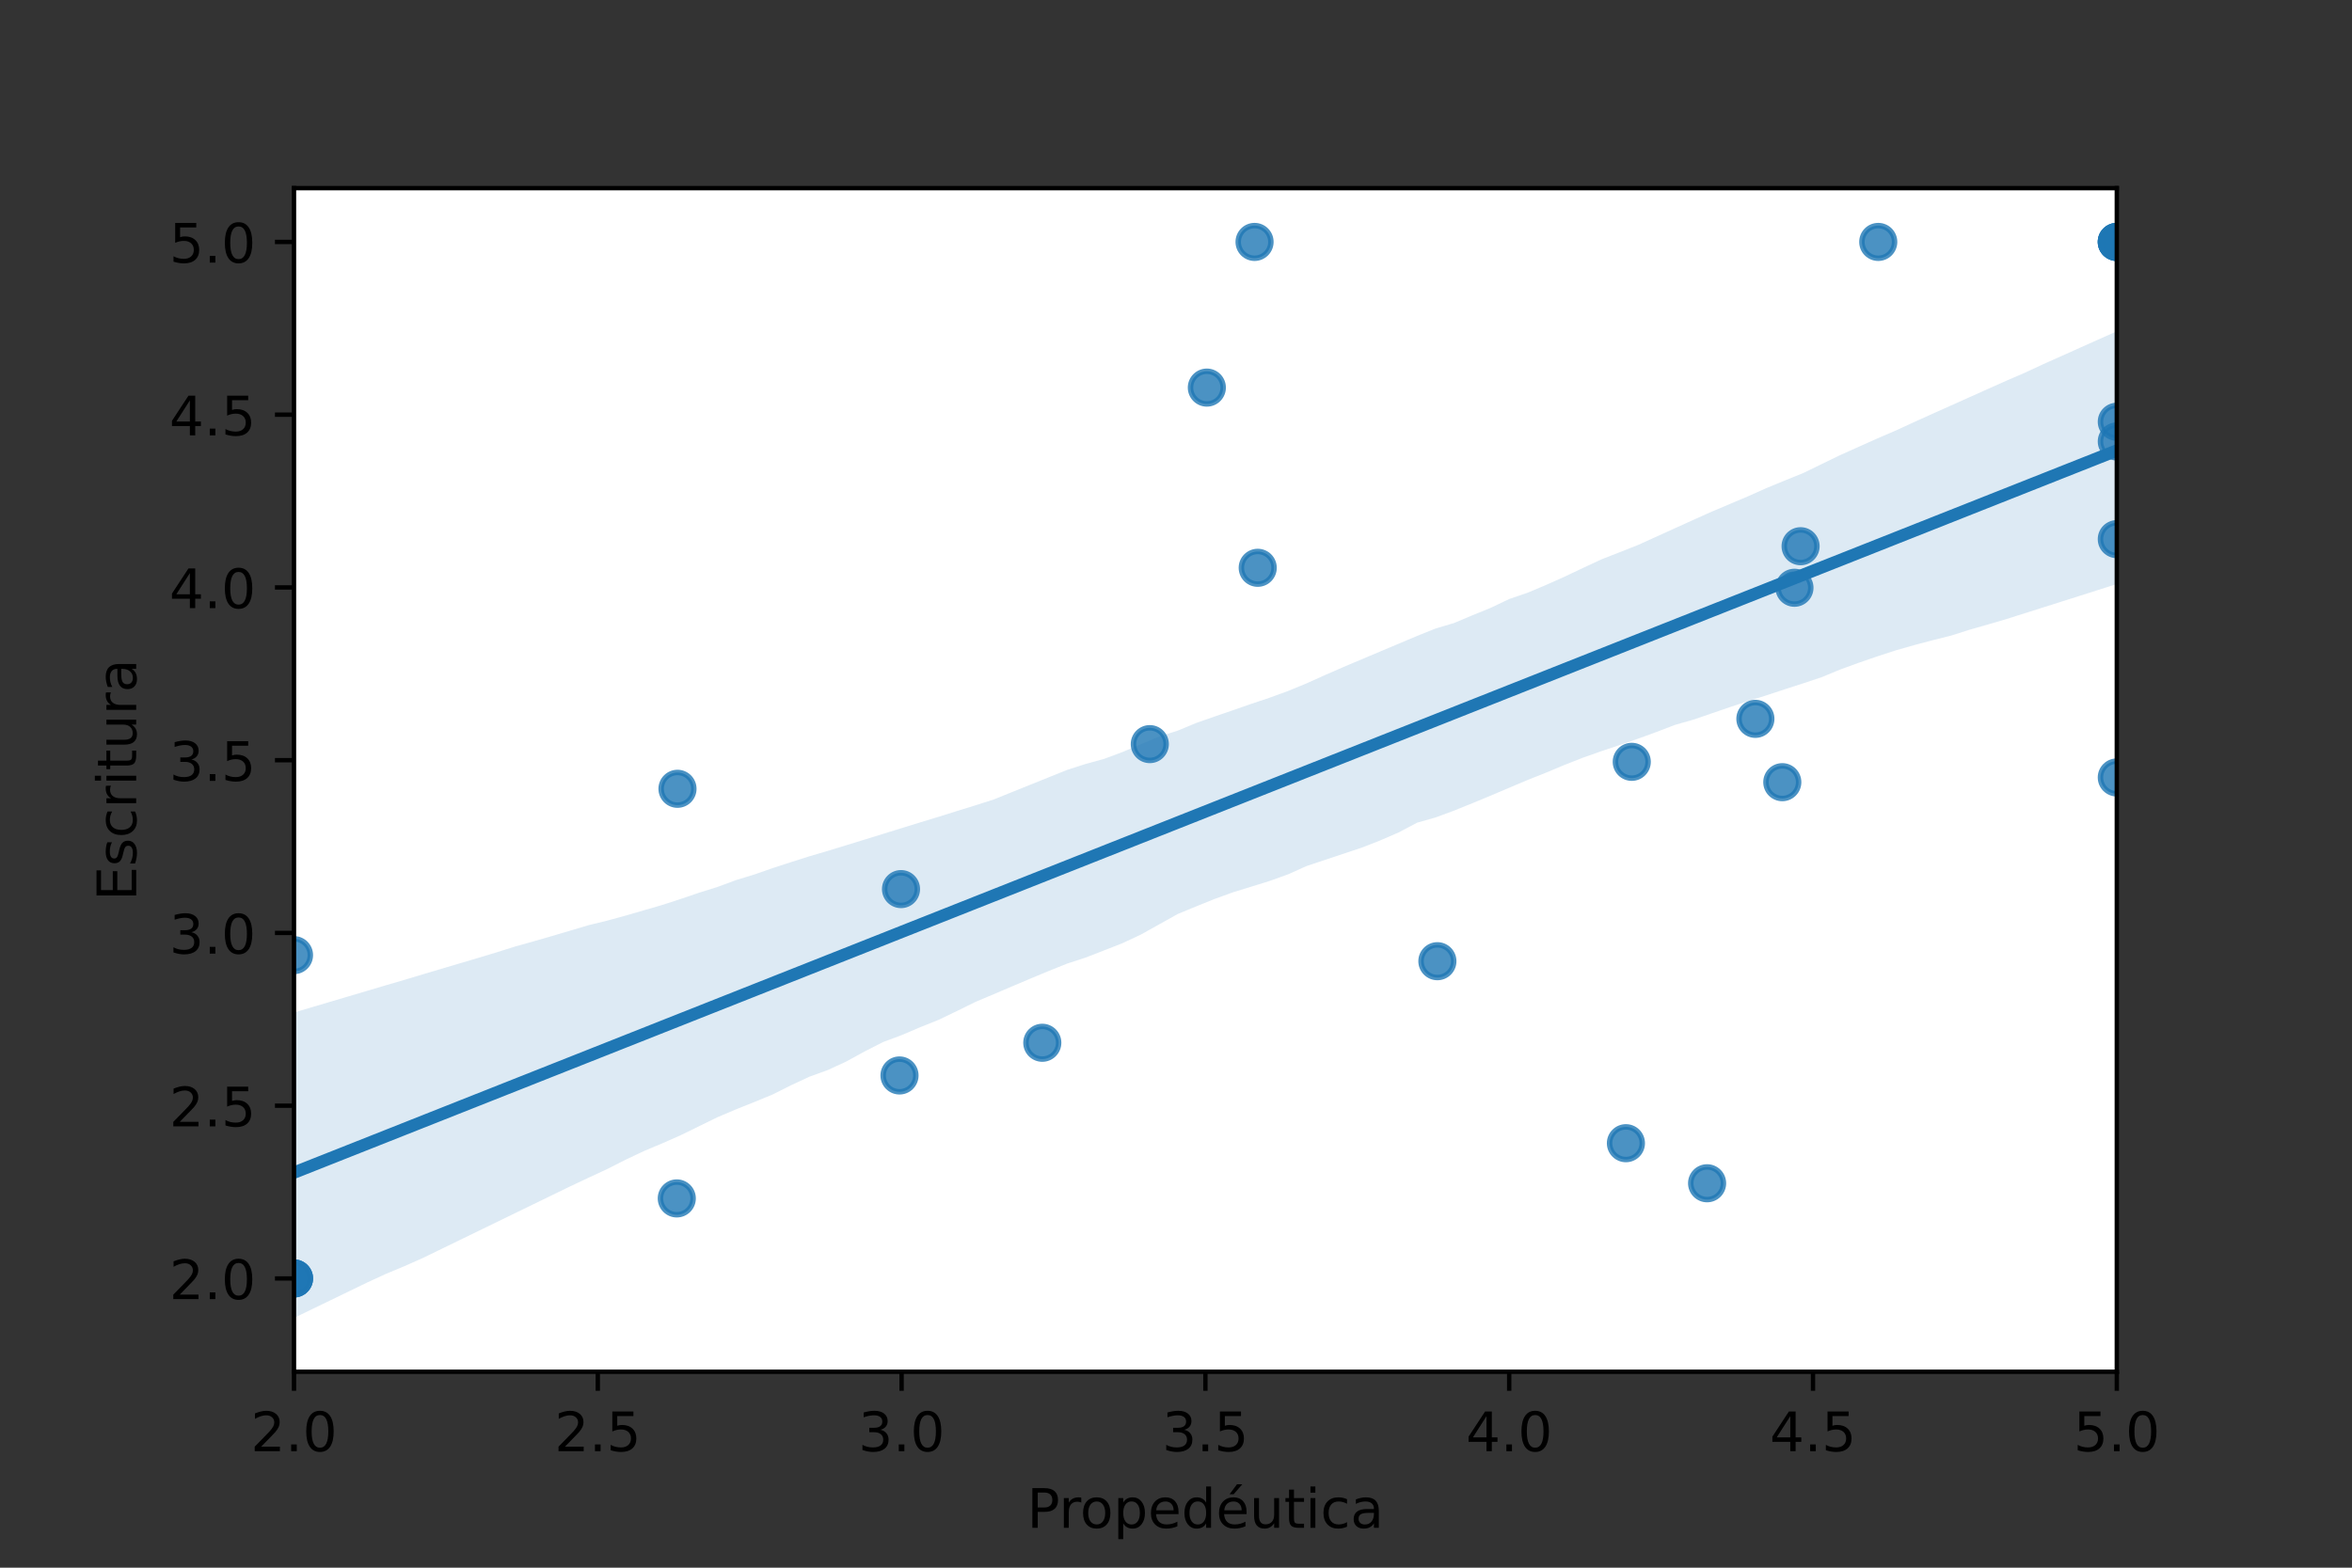 <?xml version="1.0" encoding="utf-8" standalone="no"?>
<!DOCTYPE svg PUBLIC "-//W3C//DTD SVG 1.1//EN"
  "http://www.w3.org/Graphics/SVG/1.1/DTD/svg11.dtd">
<!-- Created with matplotlib (https://matplotlib.org/) -->
<svg height="288pt" version="1.1" viewBox="0 0 432 288" width="432pt" xmlns="http://www.w3.org/2000/svg" xmlns:xlink="http://www.w3.org/1999/xlink">
 <rect x="0" y="0" width="432" height="288" fill="#333333" stroke="none"/>
 <defs>
  <style type="text/css">*{stroke-linecap:butt;stroke-linejoin:round;}</style>
 </defs>
 <g id="figure_1">
  <g id="patch_1">
   <path d="M 0 288 
L 432 288 
L 432 0 
L 0 0 
z
" style="fill:none;"/>
  </g>
  <g id="axes_1">
   <g id="patch_2">
    <path d="M 54 252 
L 388.8 252 
L 388.8 34.56 
L 54 34.56 
z
" style="fill:#ffffff;"/>
   </g>
   <g id="PathCollection_1">
    <defs>
     <path d="M 0 3 
C 0.796 3 1.559 2.684 2.121 2.121 
C 2.684 1.559 3 0.796 3 0 
C 3 -0.796 2.684 -1.559 2.121 -2.121 
C 1.559 -2.684 0.796 -3 0 -3 
C -0.796 -3 -1.559 -2.684 -2.121 -2.121 
C -2.684 -1.559 -3 -0.796 -3 0 
C -3 0.796 -2.684 1.559 -2.121 2.121 
C -1.559 2.684 -0.796 3 0 3 
z
" id="mbf30b41d15" style="stroke:#1f77b4;stroke-opacity:0.8;"/>
    </defs>
    <g clip-path="url(#p64a7d5cf78)">
     <use style="fill:#1f77b4;fill-opacity:0.8;stroke:#1f77b4;stroke-opacity:0.8;" x="124.437" xlink:href="#mbf30b41d15" y="144.91"/>
     <use style="fill:#1f77b4;fill-opacity:0.8;stroke:#1f77b4;stroke-opacity:0.8;" x="124.308" xlink:href="#mbf30b41d15" y="220.162"/>
     <use style="fill:#1f77b4;fill-opacity:0.8;stroke:#1f77b4;stroke-opacity:0.8;" x="388.8" xlink:href="#mbf30b41d15" y="44.444"/>
     <use style="fill:#1f77b4;fill-opacity:0.8;stroke:#1f77b4;stroke-opacity:0.8;" x="388.8" xlink:href="#mbf30b41d15" y="81.098"/>
     <use style="fill:#1f77b4;fill-opacity:0.8;stroke:#1f77b4;stroke-opacity:0.8;" x="388.8" xlink:href="#mbf30b41d15" y="44.444"/>
     <use style="fill:#1f77b4;fill-opacity:0.8;stroke:#1f77b4;stroke-opacity:0.8;" x="388.8" xlink:href="#mbf30b41d15" y="44.444"/>
     <use style="fill:#1f77b4;fill-opacity:0.8;stroke:#1f77b4;stroke-opacity:0.8;" x="388.8" xlink:href="#mbf30b41d15" y="142.828"/>
     <use style="fill:#1f77b4;fill-opacity:0.8;stroke:#1f77b4;stroke-opacity:0.8;" x="322.417" xlink:href="#mbf30b41d15" y="132.06"/>
     <use style="fill:#1f77b4;fill-opacity:0.8;stroke:#1f77b4;stroke-opacity:0.8;" x="221.666" xlink:href="#mbf30b41d15" y="71.206"/>
     <use style="fill:#1f77b4;fill-opacity:0.8;stroke:#1f77b4;stroke-opacity:0.8;" x="230.429" xlink:href="#mbf30b41d15" y="44.444"/>
     <use style="fill:#1f77b4;fill-opacity:0.8;stroke:#1f77b4;stroke-opacity:0.8;" x="330.721" xlink:href="#mbf30b41d15" y="100.347"/>
     <use style="fill:#1f77b4;fill-opacity:0.8;stroke:#1f77b4;stroke-opacity:0.8;" x="54" xlink:href="#mbf30b41d15" y="234.864"/>
     <use style="fill:#1f77b4;fill-opacity:0.8;stroke:#1f77b4;stroke-opacity:0.8;" x="313.548" xlink:href="#mbf30b41d15" y="217.378"/>
     <use style="fill:#1f77b4;fill-opacity:0.8;stroke:#1f77b4;stroke-opacity:0.8;" x="299.711" xlink:href="#mbf30b41d15" y="139.956"/>
     <use style="fill:#1f77b4;fill-opacity:0.8;stroke:#1f77b4;stroke-opacity:0.8;" x="231.01" xlink:href="#mbf30b41d15" y="104.31"/>
     <use style="fill:#1f77b4;fill-opacity:0.8;stroke:#1f77b4;stroke-opacity:0.8;" x="165.491" xlink:href="#mbf30b41d15" y="163.337"/>
     <use style="fill:#1f77b4;fill-opacity:0.8;stroke:#1f77b4;stroke-opacity:0.8;" x="344.984" xlink:href="#mbf30b41d15" y="44.444"/>
     <use style="fill:#1f77b4;fill-opacity:0.8;stroke:#1f77b4;stroke-opacity:0.8;" x="329.594" xlink:href="#mbf30b41d15" y="107.979"/>
     <use style="fill:#1f77b4;fill-opacity:0.8;stroke:#1f77b4;stroke-opacity:0.8;" x="211.188" xlink:href="#mbf30b41d15" y="136.702"/>
     <use style="fill:#1f77b4;fill-opacity:0.8;stroke:#1f77b4;stroke-opacity:0.8;" x="191.442" xlink:href="#mbf30b41d15" y="191.567"/>
     <use style="fill:#1f77b4;fill-opacity:0.8;stroke:#1f77b4;stroke-opacity:0.8;" x="54" xlink:href="#mbf30b41d15" y="234.864"/>
     <use style="fill:#1f77b4;fill-opacity:0.8;stroke:#1f77b4;stroke-opacity:0.8;" x="54" xlink:href="#mbf30b41d15" y="234.864"/>
     <use style="fill:#1f77b4;fill-opacity:0.8;stroke:#1f77b4;stroke-opacity:0.8;" x="388.8" xlink:href="#mbf30b41d15" y="44.444"/>
     <use style="fill:#1f77b4;fill-opacity:0.8;stroke:#1f77b4;stroke-opacity:0.8;" x="388.8" xlink:href="#mbf30b41d15" y="99.045"/>
     <use style="fill:#1f77b4;fill-opacity:0.8;stroke:#1f77b4;stroke-opacity:0.8;" x="388.8" xlink:href="#mbf30b41d15" y="77.48"/>
     <use style="fill:#1f77b4;fill-opacity:0.8;stroke:#1f77b4;stroke-opacity:0.8;" x="264.01" xlink:href="#mbf30b41d15" y="176.582"/>
     <use style="fill:#1f77b4;fill-opacity:0.8;stroke:#1f77b4;stroke-opacity:0.8;" x="298.638" xlink:href="#mbf30b41d15" y="210.018"/>
     <use style="fill:#1f77b4;fill-opacity:0.8;stroke:#1f77b4;stroke-opacity:0.8;" x="165.215" xlink:href="#mbf30b41d15" y="197.574"/>
     <use style="fill:#1f77b4;fill-opacity:0.8;stroke:#1f77b4;stroke-opacity:0.8;" x="54" xlink:href="#mbf30b41d15" y="175.469"/>
     <use style="fill:#1f77b4;fill-opacity:0.8;stroke:#1f77b4;stroke-opacity:0.8;" x="327.361" xlink:href="#mbf30b41d15" y="143.695"/>
    </g>
   </g>
   <g id="PolyCollection_1">
    <path clip-path="url(#p64a7d5cf78)" d="M 54 186.011 
L 54 242.116 
L 57.382 240.479 
L 60.764 238.843 
L 64.145 237.206 
L 67.527 235.569 
L 70.909 234.014 
L 74.291 232.602 
L 77.673 231.102 
L 81.055 229.459 
L 84.436 227.814 
L 87.818 226.17 
L 91.2 224.525 
L 94.582 222.88 
L 97.964 221.236 
L 101.345 219.591 
L 104.727 217.946 
L 108.109 216.352 
L 111.491 214.784 
L 114.873 213.067 
L 118.255 211.467 
L 121.636 210.045 
L 125.018 208.552 
L 128.4 206.898 
L 131.782 205.242 
L 135.164 203.806 
L 138.545 202.456 
L 141.927 201.061 
L 145.309 199.366 
L 148.691 197.792 
L 152.073 196.567 
L 155.455 195.001 
L 158.836 193.148 
L 162.218 191.427 
L 165.6 190.163 
L 168.982 188.725 
L 172.364 187.367 
L 175.745 185.748 
L 179.127 184.079 
L 182.509 182.648 
L 185.891 181.209 
L 189.273 179.774 
L 192.655 178.369 
L 196.036 177.008 
L 199.418 175.909 
L 202.8 174.593 
L 206.182 173.269 
L 209.564 171.682 
L 212.945 169.795 
L 216.327 167.908 
L 219.709 166.511 
L 223.091 165.146 
L 226.473 163.922 
L 229.855 162.878 
L 233.236 161.829 
L 236.618 160.61 
L 240 159.092 
L 243.382 157.967 
L 246.764 156.841 
L 250.145 155.714 
L 253.527 154.386 
L 256.909 152.919 
L 260.291 151.131 
L 263.673 150.176 
L 267.055 148.925 
L 270.436 147.559 
L 273.818 146.154 
L 277.2 144.72 
L 280.582 143.286 
L 283.964 141.944 
L 287.345 140.527 
L 290.727 139.199 
L 294.109 138.006 
L 297.491 136.875 
L 300.873 135.706 
L 304.255 134.469 
L 307.636 133.173 
L 311.018 132.213 
L 314.4 131.051 
L 317.782 129.889 
L 321.164 128.781 
L 324.545 127.71 
L 327.927 126.591 
L 331.309 125.501 
L 334.691 124.369 
L 338.073 122.966 
L 341.455 121.739 
L 344.836 120.575 
L 348.218 119.472 
L 351.6 118.507 
L 354.982 117.614 
L 358.364 116.765 
L 361.745 115.69 
L 365.127 114.725 
L 368.509 113.734 
L 371.891 112.662 
L 375.273 111.59 
L 378.655 110.518 
L 382.036 109.446 
L 385.418 108.367 
L 388.8 107.29 
L 388.8 60.862 
L 388.8 60.862 
L 385.418 62.373 
L 382.036 63.885 
L 378.655 65.403 
L 375.273 66.912 
L 371.891 68.483 
L 368.509 69.946 
L 365.127 71.457 
L 361.745 72.972 
L 358.364 74.486 
L 354.982 76.001 
L 351.6 77.528 
L 348.218 79.084 
L 344.836 80.542 
L 341.455 82.052 
L 338.073 83.569 
L 334.691 85.207 
L 331.309 86.861 
L 327.927 88.233 
L 324.545 89.624 
L 321.164 91.134 
L 317.782 92.566 
L 314.4 93.996 
L 311.018 95.512 
L 307.636 97.045 
L 304.255 98.58 
L 300.873 100.115 
L 297.491 101.45 
L 294.109 102.774 
L 290.727 104.35 
L 287.345 105.954 
L 283.964 107.466 
L 280.582 108.89 
L 277.2 110.048 
L 273.818 111.661 
L 270.436 113.041 
L 267.055 114.461 
L 263.673 115.466 
L 260.291 116.827 
L 256.909 118.253 
L 253.527 119.678 
L 250.145 121.106 
L 246.764 122.536 
L 243.382 124.013 
L 240 125.533 
L 236.618 126.927 
L 233.236 128.163 
L 229.855 129.294 
L 226.473 130.475 
L 223.091 131.631 
L 219.709 132.818 
L 216.327 134.223 
L 212.945 135.295 
L 209.564 136.714 
L 206.182 138.15 
L 202.8 139.413 
L 199.418 140.342 
L 196.036 141.424 
L 192.655 142.786 
L 189.273 144.149 
L 185.891 145.512 
L 182.509 146.875 
L 179.127 147.955 
L 175.745 149.003 
L 172.364 150.062 
L 168.982 151.091 
L 165.6 152.136 
L 162.218 153.186 
L 158.836 154.233 
L 155.455 155.271 
L 152.073 156.309 
L 148.691 157.305 
L 145.309 158.375 
L 141.927 159.478 
L 138.545 160.656 
L 135.164 161.689 
L 131.782 162.943 
L 128.4 164 
L 125.018 165.152 
L 121.636 166.251 
L 118.255 167.234 
L 114.873 168.215 
L 111.491 169.14 
L 108.109 169.965 
L 104.727 170.969 
L 101.345 171.971 
L 97.964 172.947 
L 94.582 173.893 
L 91.2 174.957 
L 87.818 175.979 
L 84.436 176.98 
L 81.055 177.983 
L 77.673 178.992 
L 74.291 180.009 
L 70.909 180.998 
L 67.527 182.001 
L 64.145 183.003 
L 60.764 184.006 
L 57.382 185.008 
L 54 186.011 
z
" style="fill:#1f77b4;fill-opacity:0.15;"/>
   </g>
   <g id="matplotlib.axis_1">
    <g id="xtick_1">
     <g id="line2d_1">
      <defs>
       <path d="M 0 0 
L 0 3.5 
" id="md07467cb1e" style="stroke:#000000;stroke-width:0.8;"/>
      </defs>
      <g>
       <use style="stroke:#000000;stroke-width:0.8;" x="54" xlink:href="#md07467cb1e" y="252"/>
      </g>
     </g>
     <g id="text_1">
      <!-- 2.0 -->
      <g transform="translate(46.048 266.598)scale(0.1 -0.1)">
       <defs>
        <path d="M 19.188 8.297 
L 53.609 8.297 
L 53.609 0 
L 7.328 0 
L 7.328 8.297 
Q 12.938 14.109 22.625 23.891 
Q 32.328 33.688 34.812 36.531 
Q 39.547 41.844 41.422 45.531 
Q 43.312 49.219 43.312 52.781 
Q 43.312 58.594 39.234 62.25 
Q 35.156 65.922 28.609 65.922 
Q 23.969 65.922 18.812 64.312 
Q 13.672 62.703 7.812 59.422 
L 7.812 69.391 
Q 13.766 71.781 18.938 73 
Q 24.125 74.219 28.422 74.219 
Q 39.75 74.219 46.484 68.547 
Q 53.219 62.891 53.219 53.422 
Q 53.219 48.922 51.531 44.891 
Q 49.859 40.875 45.406 35.406 
Q 44.188 33.984 37.641 27.219 
Q 31.109 20.453 19.188 8.297 
z
" id="DejaVuSans-50"/>
        <path d="M 10.688 12.406 
L 21 12.406 
L 21 0 
L 10.688 0 
z
" id="DejaVuSans-46"/>
        <path d="M 31.781 66.406 
Q 24.172 66.406 20.328 58.906 
Q 16.5 51.422 16.5 36.375 
Q 16.5 21.391 20.328 13.891 
Q 24.172 6.391 31.781 6.391 
Q 39.453 6.391 43.281 13.891 
Q 47.125 21.391 47.125 36.375 
Q 47.125 51.422 43.281 58.906 
Q 39.453 66.406 31.781 66.406 
z
M 31.781 74.219 
Q 44.047 74.219 50.516 64.516 
Q 56.984 54.828 56.984 36.375 
Q 56.984 17.969 50.516 8.266 
Q 44.047 -1.422 31.781 -1.422 
Q 19.531 -1.422 13.062 8.266 
Q 6.594 17.969 6.594 36.375 
Q 6.594 54.828 13.062 64.516 
Q 19.531 74.219 31.781 74.219 
z
" id="DejaVuSans-48"/>
       </defs>
       <use xlink:href="#DejaVuSans-50"/>
       <use x="63.623" xlink:href="#DejaVuSans-46"/>
       <use x="95.41" xlink:href="#DejaVuSans-48"/>
      </g>
     </g>
    </g>
    <g id="xtick_2">
     <g id="line2d_2">
      <g>
       <use style="stroke:#000000;stroke-width:0.8;" x="109.8" xlink:href="#md07467cb1e" y="252"/>
      </g>
     </g>
     <g id="text_2">
      <!-- 2.5 -->
      <g transform="translate(101.848 266.598)scale(0.1 -0.1)">
       <defs>
        <path d="M 10.797 72.906 
L 49.516 72.906 
L 49.516 64.594 
L 19.828 64.594 
L 19.828 46.734 
Q 21.969 47.469 24.109 47.828 
Q 26.266 48.188 28.422 48.188 
Q 40.625 48.188 47.75 41.5 
Q 54.891 34.812 54.891 23.391 
Q 54.891 11.625 47.562 5.094 
Q 40.234 -1.422 26.906 -1.422 
Q 22.312 -1.422 17.547 -0.641 
Q 12.797 0.141 7.719 1.703 
L 7.719 11.625 
Q 12.109 9.234 16.797 8.062 
Q 21.484 6.891 26.703 6.891 
Q 35.156 6.891 40.078 11.328 
Q 45.016 15.766 45.016 23.391 
Q 45.016 31 40.078 35.438 
Q 35.156 39.891 26.703 39.891 
Q 22.75 39.891 18.812 39.016 
Q 14.891 38.141 10.797 36.281 
z
" id="DejaVuSans-53"/>
       </defs>
       <use xlink:href="#DejaVuSans-50"/>
       <use x="63.623" xlink:href="#DejaVuSans-46"/>
       <use x="95.41" xlink:href="#DejaVuSans-53"/>
      </g>
     </g>
    </g>
    <g id="xtick_3">
     <g id="line2d_3">
      <g>
       <use style="stroke:#000000;stroke-width:0.8;" x="165.6" xlink:href="#md07467cb1e" y="252"/>
      </g>
     </g>
     <g id="text_3">
      <!-- 3.0 -->
      <g transform="translate(157.648 266.598)scale(0.1 -0.1)">
       <defs>
        <path d="M 40.578 39.312 
Q 47.656 37.797 51.625 33 
Q 55.609 28.219 55.609 21.188 
Q 55.609 10.406 48.188 4.484 
Q 40.766 -1.422 27.094 -1.422 
Q 22.516 -1.422 17.656 -0.516 
Q 12.797 0.391 7.625 2.203 
L 7.625 11.719 
Q 11.719 9.328 16.594 8.109 
Q 21.484 6.891 26.812 6.891 
Q 36.078 6.891 40.938 10.547 
Q 45.797 14.203 45.797 21.188 
Q 45.797 27.641 41.281 31.266 
Q 36.766 34.906 28.719 34.906 
L 20.219 34.906 
L 20.219 43.016 
L 29.109 43.016 
Q 36.375 43.016 40.234 45.922 
Q 44.094 48.828 44.094 54.297 
Q 44.094 59.906 40.109 62.906 
Q 36.141 65.922 28.719 65.922 
Q 24.656 65.922 20.016 65.031 
Q 15.375 64.156 9.812 62.312 
L 9.812 71.094 
Q 15.438 72.656 20.344 73.438 
Q 25.25 74.219 29.594 74.219 
Q 40.828 74.219 47.359 69.109 
Q 53.906 64.016 53.906 55.328 
Q 53.906 49.266 50.438 45.094 
Q 46.969 40.922 40.578 39.312 
z
" id="DejaVuSans-51"/>
       </defs>
       <use xlink:href="#DejaVuSans-51"/>
       <use x="63.623" xlink:href="#DejaVuSans-46"/>
       <use x="95.41" xlink:href="#DejaVuSans-48"/>
      </g>
     </g>
    </g>
    <g id="xtick_4">
     <g id="line2d_4">
      <g>
       <use style="stroke:#000000;stroke-width:0.8;" x="221.4" xlink:href="#md07467cb1e" y="252"/>
      </g>
     </g>
     <g id="text_4">
      <!-- 3.5 -->
      <g transform="translate(213.448 266.598)scale(0.1 -0.1)">
       <use xlink:href="#DejaVuSans-51"/>
       <use x="63.623" xlink:href="#DejaVuSans-46"/>
       <use x="95.41" xlink:href="#DejaVuSans-53"/>
      </g>
     </g>
    </g>
    <g id="xtick_5">
     <g id="line2d_5">
      <g>
       <use style="stroke:#000000;stroke-width:0.8;" x="277.2" xlink:href="#md07467cb1e" y="252"/>
      </g>
     </g>
     <g id="text_5">
      <!-- 4.0 -->
      <g transform="translate(269.248 266.598)scale(0.1 -0.1)">
       <defs>
        <path d="M 37.797 64.312 
L 12.891 25.391 
L 37.797 25.391 
z
M 35.203 72.906 
L 47.609 72.906 
L 47.609 25.391 
L 58.016 25.391 
L 58.016 17.188 
L 47.609 17.188 
L 47.609 0 
L 37.797 0 
L 37.797 17.188 
L 4.891 17.188 
L 4.891 26.703 
z
" id="DejaVuSans-52"/>
       </defs>
       <use xlink:href="#DejaVuSans-52"/>
       <use x="63.623" xlink:href="#DejaVuSans-46"/>
       <use x="95.41" xlink:href="#DejaVuSans-48"/>
      </g>
     </g>
    </g>
    <g id="xtick_6">
     <g id="line2d_6">
      <g>
       <use style="stroke:#000000;stroke-width:0.8;" x="333" xlink:href="#md07467cb1e" y="252"/>
      </g>
     </g>
     <g id="text_6">
      <!-- 4.5 -->
      <g transform="translate(325.048 266.598)scale(0.1 -0.1)">
       <use xlink:href="#DejaVuSans-52"/>
       <use x="63.623" xlink:href="#DejaVuSans-46"/>
       <use x="95.41" xlink:href="#DejaVuSans-53"/>
      </g>
     </g>
    </g>
    <g id="xtick_7">
     <g id="line2d_7">
      <g>
       <use style="stroke:#000000;stroke-width:0.8;" x="388.8" xlink:href="#md07467cb1e" y="252"/>
      </g>
     </g>
     <g id="text_7">
      <!-- 5.0 -->
      <g transform="translate(380.848 266.598)scale(0.1 -0.1)">
       <use xlink:href="#DejaVuSans-53"/>
       <use x="63.623" xlink:href="#DejaVuSans-46"/>
       <use x="95.41" xlink:href="#DejaVuSans-48"/>
      </g>
     </g>
    </g>
    <g id="text_8">
     <!-- Propedéutica -->
     <g transform="translate(188.637 280.677)scale(0.1 -0.1)">
      <defs>
       <path d="M 19.672 64.797 
L 19.672 37.406 
L 32.078 37.406 
Q 38.969 37.406 42.719 40.969 
Q 46.484 44.531 46.484 51.125 
Q 46.484 57.672 42.719 61.234 
Q 38.969 64.797 32.078 64.797 
z
M 9.812 72.906 
L 32.078 72.906 
Q 44.344 72.906 50.609 67.359 
Q 56.891 61.812 56.891 51.125 
Q 56.891 40.328 50.609 34.812 
Q 44.344 29.297 32.078 29.297 
L 19.672 29.297 
L 19.672 0 
L 9.812 0 
z
" id="DejaVuSans-80"/>
       <path d="M 41.109 46.297 
Q 39.594 47.172 37.812 47.578 
Q 36.031 48 33.891 48 
Q 26.266 48 22.188 43.047 
Q 18.109 38.094 18.109 28.812 
L 18.109 0 
L 9.078 0 
L 9.078 54.688 
L 18.109 54.688 
L 18.109 46.188 
Q 20.953 51.172 25.484 53.578 
Q 30.031 56 36.531 56 
Q 37.453 56 38.578 55.875 
Q 39.703 55.766 41.062 55.516 
z
" id="DejaVuSans-114"/>
       <path d="M 30.609 48.391 
Q 23.391 48.391 19.188 42.75 
Q 14.984 37.109 14.984 27.297 
Q 14.984 17.484 19.156 11.844 
Q 23.344 6.203 30.609 6.203 
Q 37.797 6.203 41.984 11.859 
Q 46.188 17.531 46.188 27.297 
Q 46.188 37.016 41.984 42.703 
Q 37.797 48.391 30.609 48.391 
z
M 30.609 56 
Q 42.328 56 49.016 48.375 
Q 55.719 40.766 55.719 27.297 
Q 55.719 13.875 49.016 6.219 
Q 42.328 -1.422 30.609 -1.422 
Q 18.844 -1.422 12.172 6.219 
Q 5.516 13.875 5.516 27.297 
Q 5.516 40.766 12.172 48.375 
Q 18.844 56 30.609 56 
z
" id="DejaVuSans-111"/>
       <path d="M 18.109 8.203 
L 18.109 -20.797 
L 9.078 -20.797 
L 9.078 54.688 
L 18.109 54.688 
L 18.109 46.391 
Q 20.953 51.266 25.266 53.625 
Q 29.594 56 35.594 56 
Q 45.562 56 51.781 48.094 
Q 58.016 40.188 58.016 27.297 
Q 58.016 14.406 51.781 6.484 
Q 45.562 -1.422 35.594 -1.422 
Q 29.594 -1.422 25.266 0.953 
Q 20.953 3.328 18.109 8.203 
z
M 48.688 27.297 
Q 48.688 37.203 44.609 42.844 
Q 40.531 48.484 33.406 48.484 
Q 26.266 48.484 22.188 42.844 
Q 18.109 37.203 18.109 27.297 
Q 18.109 17.391 22.188 11.75 
Q 26.266 6.109 33.406 6.109 
Q 40.531 6.109 44.609 11.75 
Q 48.688 17.391 48.688 27.297 
z
" id="DejaVuSans-112"/>
       <path d="M 56.203 29.594 
L 56.203 25.203 
L 14.891 25.203 
Q 15.484 15.922 20.484 11.062 
Q 25.484 6.203 34.422 6.203 
Q 39.594 6.203 44.453 7.469 
Q 49.312 8.734 54.109 11.281 
L 54.109 2.781 
Q 49.266 0.734 44.188 -0.344 
Q 39.109 -1.422 33.891 -1.422 
Q 20.797 -1.422 13.156 6.188 
Q 5.516 13.812 5.516 26.812 
Q 5.516 40.234 12.766 48.109 
Q 20.016 56 32.328 56 
Q 43.359 56 49.781 48.891 
Q 56.203 41.797 56.203 29.594 
z
M 47.219 32.234 
Q 47.125 39.594 43.094 43.984 
Q 39.062 48.391 32.422 48.391 
Q 24.906 48.391 20.391 44.141 
Q 15.875 39.891 15.188 32.172 
z
" id="DejaVuSans-101"/>
       <path d="M 45.406 46.391 
L 45.406 75.984 
L 54.391 75.984 
L 54.391 0 
L 45.406 0 
L 45.406 8.203 
Q 42.578 3.328 38.25 0.953 
Q 33.938 -1.422 27.875 -1.422 
Q 17.969 -1.422 11.734 6.484 
Q 5.516 14.406 5.516 27.297 
Q 5.516 40.188 11.734 48.094 
Q 17.969 56 27.875 56 
Q 33.938 56 38.25 53.625 
Q 42.578 51.266 45.406 46.391 
z
M 14.797 27.297 
Q 14.797 17.391 18.875 11.75 
Q 22.953 6.109 30.078 6.109 
Q 37.203 6.109 41.297 11.75 
Q 45.406 17.391 45.406 27.297 
Q 45.406 37.203 41.297 42.844 
Q 37.203 48.484 30.078 48.484 
Q 22.953 48.484 18.875 42.844 
Q 14.797 37.203 14.797 27.297 
z
" id="DejaVuSans-100"/>
       <path d="M 56.203 29.594 
L 56.203 25.203 
L 14.891 25.203 
Q 15.484 15.922 20.484 11.062 
Q 25.484 6.203 34.422 6.203 
Q 39.594 6.203 44.453 7.469 
Q 49.312 8.734 54.109 11.281 
L 54.109 2.781 
Q 49.266 0.734 44.188 -0.344 
Q 39.109 -1.422 33.891 -1.422 
Q 20.797 -1.422 13.156 6.188 
Q 5.516 13.812 5.516 26.812 
Q 5.516 40.234 12.766 48.109 
Q 20.016 56 32.328 56 
Q 43.359 56 49.781 48.891 
Q 56.203 41.797 56.203 29.594 
z
M 47.219 32.234 
Q 47.125 39.594 43.094 43.984 
Q 39.062 48.391 32.422 48.391 
Q 24.906 48.391 20.391 44.141 
Q 15.875 39.891 15.188 32.172 
z
M 38.578 79.984 
L 48.297 79.984 
L 32.375 61.625 
L 24.906 61.625 
z
" id="DejaVuSans-233"/>
       <path d="M 8.5 21.578 
L 8.5 54.688 
L 17.484 54.688 
L 17.484 21.922 
Q 17.484 14.156 20.5 10.266 
Q 23.531 6.391 29.594 6.391 
Q 36.859 6.391 41.078 11.031 
Q 45.312 15.672 45.312 23.688 
L 45.312 54.688 
L 54.297 54.688 
L 54.297 0 
L 45.312 0 
L 45.312 8.406 
Q 42.047 3.422 37.719 1 
Q 33.406 -1.422 27.688 -1.422 
Q 18.266 -1.422 13.375 4.438 
Q 8.5 10.297 8.5 21.578 
z
M 31.109 56 
z
" id="DejaVuSans-117"/>
       <path d="M 18.312 70.219 
L 18.312 54.688 
L 36.812 54.688 
L 36.812 47.703 
L 18.312 47.703 
L 18.312 18.016 
Q 18.312 11.328 20.141 9.422 
Q 21.969 7.516 27.594 7.516 
L 36.812 7.516 
L 36.812 0 
L 27.594 0 
Q 17.188 0 13.234 3.875 
Q 9.281 7.766 9.281 18.016 
L 9.281 47.703 
L 2.688 47.703 
L 2.688 54.688 
L 9.281 54.688 
L 9.281 70.219 
z
" id="DejaVuSans-116"/>
       <path d="M 9.422 54.688 
L 18.406 54.688 
L 18.406 0 
L 9.422 0 
z
M 9.422 75.984 
L 18.406 75.984 
L 18.406 64.594 
L 9.422 64.594 
z
" id="DejaVuSans-105"/>
       <path d="M 48.781 52.594 
L 48.781 44.188 
Q 44.969 46.297 41.141 47.344 
Q 37.312 48.391 33.406 48.391 
Q 24.656 48.391 19.812 42.844 
Q 14.984 37.312 14.984 27.297 
Q 14.984 17.281 19.812 11.734 
Q 24.656 6.203 33.406 6.203 
Q 37.312 6.203 41.141 7.25 
Q 44.969 8.297 48.781 10.406 
L 48.781 2.094 
Q 45.016 0.344 40.984 -0.531 
Q 36.969 -1.422 32.422 -1.422 
Q 20.062 -1.422 12.781 6.344 
Q 5.516 14.109 5.516 27.297 
Q 5.516 40.672 12.859 48.328 
Q 20.219 56 33.016 56 
Q 37.156 56 41.109 55.141 
Q 45.062 54.297 48.781 52.594 
z
" id="DejaVuSans-99"/>
       <path d="M 34.281 27.484 
Q 23.391 27.484 19.188 25 
Q 14.984 22.516 14.984 16.5 
Q 14.984 11.719 18.141 8.906 
Q 21.297 6.109 26.703 6.109 
Q 34.188 6.109 38.703 11.406 
Q 43.219 16.703 43.219 25.484 
L 43.219 27.484 
z
M 52.203 31.203 
L 52.203 0 
L 43.219 0 
L 43.219 8.297 
Q 40.141 3.328 35.547 0.953 
Q 30.953 -1.422 24.312 -1.422 
Q 15.922 -1.422 10.953 3.297 
Q 6 8.016 6 15.922 
Q 6 25.141 12.172 29.828 
Q 18.359 34.516 30.609 34.516 
L 43.219 34.516 
L 43.219 35.406 
Q 43.219 41.609 39.141 45 
Q 35.062 48.391 27.688 48.391 
Q 23 48.391 18.547 47.266 
Q 14.109 46.141 10.016 43.891 
L 10.016 52.203 
Q 14.938 54.109 19.578 55.047 
Q 24.219 56 28.609 56 
Q 40.484 56 46.344 49.844 
Q 52.203 43.703 52.203 31.203 
z
" id="DejaVuSans-97"/>
      </defs>
      <use xlink:href="#DejaVuSans-80"/>
      <use x="58.553" xlink:href="#DejaVuSans-114"/>
      <use x="97.416" xlink:href="#DejaVuSans-111"/>
      <use x="158.598" xlink:href="#DejaVuSans-112"/>
      <use x="222.074" xlink:href="#DejaVuSans-101"/>
      <use x="283.598" xlink:href="#DejaVuSans-100"/>
      <use x="347.074" xlink:href="#DejaVuSans-233"/>
      <use x="408.598" xlink:href="#DejaVuSans-117"/>
      <use x="471.977" xlink:href="#DejaVuSans-116"/>
      <use x="511.186" xlink:href="#DejaVuSans-105"/>
      <use x="538.969" xlink:href="#DejaVuSans-99"/>
      <use x="593.949" xlink:href="#DejaVuSans-97"/>
     </g>
    </g>
   </g>
   <g id="matplotlib.axis_2">
    <g id="ytick_1">
     <g id="line2d_8">
      <defs>
       <path d="M 0 0 
L -3.5 0 
" id="m0c20d360e1" style="stroke:#000000;stroke-width:0.8;"/>
      </defs>
      <g>
       <use style="stroke:#000000;stroke-width:0.8;" x="54" xlink:href="#m0c20d360e1" y="234.864"/>
      </g>
     </g>
     <g id="text_9">
      <!-- 2.0 -->
      <g transform="translate(31.097 238.663)scale(0.1 -0.1)">
       <use xlink:href="#DejaVuSans-50"/>
       <use x="63.623" xlink:href="#DejaVuSans-46"/>
       <use x="95.41" xlink:href="#DejaVuSans-48"/>
      </g>
     </g>
    </g>
    <g id="ytick_2">
     <g id="line2d_9">
      <g>
       <use style="stroke:#000000;stroke-width:0.8;" x="54" xlink:href="#m0c20d360e1" y="203.127"/>
      </g>
     </g>
     <g id="text_10">
      <!-- 2.5 -->
      <g transform="translate(31.097 206.926)scale(0.1 -0.1)">
       <use xlink:href="#DejaVuSans-50"/>
       <use x="63.623" xlink:href="#DejaVuSans-46"/>
       <use x="95.41" xlink:href="#DejaVuSans-53"/>
      </g>
     </g>
    </g>
    <g id="ytick_3">
     <g id="line2d_10">
      <g>
       <use style="stroke:#000000;stroke-width:0.8;" x="54" xlink:href="#m0c20d360e1" y="171.39"/>
      </g>
     </g>
     <g id="text_11">
      <!-- 3.0 -->
      <g transform="translate(31.097 175.19)scale(0.1 -0.1)">
       <use xlink:href="#DejaVuSans-51"/>
       <use x="63.623" xlink:href="#DejaVuSans-46"/>
       <use x="95.41" xlink:href="#DejaVuSans-48"/>
      </g>
     </g>
    </g>
    <g id="ytick_4">
     <g id="line2d_11">
      <g>
       <use style="stroke:#000000;stroke-width:0.8;" x="54" xlink:href="#m0c20d360e1" y="139.654"/>
      </g>
     </g>
     <g id="text_12">
      <!-- 3.5 -->
      <g transform="translate(31.097 143.453)scale(0.1 -0.1)">
       <use xlink:href="#DejaVuSans-51"/>
       <use x="63.623" xlink:href="#DejaVuSans-46"/>
       <use x="95.41" xlink:href="#DejaVuSans-53"/>
      </g>
     </g>
    </g>
    <g id="ytick_5">
     <g id="line2d_12">
      <g>
       <use style="stroke:#000000;stroke-width:0.8;" x="54" xlink:href="#m0c20d360e1" y="107.917"/>
      </g>
     </g>
     <g id="text_13">
      <!-- 4.0 -->
      <g transform="translate(31.097 111.716)scale(0.1 -0.1)">
       <use xlink:href="#DejaVuSans-52"/>
       <use x="63.623" xlink:href="#DejaVuSans-46"/>
       <use x="95.41" xlink:href="#DejaVuSans-48"/>
      </g>
     </g>
    </g>
    <g id="ytick_6">
     <g id="line2d_13">
      <g>
       <use style="stroke:#000000;stroke-width:0.8;" x="54" xlink:href="#m0c20d360e1" y="76.18"/>
      </g>
     </g>
     <g id="text_14">
      <!-- 4.5 -->
      <g transform="translate(31.097 79.98)scale(0.1 -0.1)">
       <use xlink:href="#DejaVuSans-52"/>
       <use x="63.623" xlink:href="#DejaVuSans-46"/>
       <use x="95.41" xlink:href="#DejaVuSans-53"/>
      </g>
     </g>
    </g>
    <g id="ytick_7">
     <g id="line2d_14">
      <g>
       <use style="stroke:#000000;stroke-width:0.8;" x="54" xlink:href="#m0c20d360e1" y="44.444"/>
      </g>
     </g>
     <g id="text_15">
      <!-- 5.0 -->
      <g transform="translate(31.097 48.243)scale(0.1 -0.1)">
       <use xlink:href="#DejaVuSans-53"/>
       <use x="63.623" xlink:href="#DejaVuSans-46"/>
       <use x="95.41" xlink:href="#DejaVuSans-48"/>
      </g>
     </g>
    </g>
    <g id="text_16">
     <!-- Escritura -->
     <g transform="translate(25.017 165.486)rotate(-90)scale(0.1 -0.1)">
      <defs>
       <path d="M 9.812 72.906 
L 55.906 72.906 
L 55.906 64.594 
L 19.672 64.594 
L 19.672 43.016 
L 54.391 43.016 
L 54.391 34.719 
L 19.672 34.719 
L 19.672 8.297 
L 56.781 8.297 
L 56.781 0 
L 9.812 0 
z
" id="DejaVuSans-69"/>
       <path d="M 44.281 53.078 
L 44.281 44.578 
Q 40.484 46.531 36.375 47.5 
Q 32.281 48.484 27.875 48.484 
Q 21.188 48.484 17.844 46.438 
Q 14.5 44.391 14.5 40.281 
Q 14.5 37.156 16.891 35.375 
Q 19.281 33.594 26.516 31.984 
L 29.594 31.297 
Q 39.156 29.25 43.188 25.516 
Q 47.219 21.781 47.219 15.094 
Q 47.219 7.469 41.188 3.016 
Q 35.156 -1.422 24.609 -1.422 
Q 20.219 -1.422 15.453 -0.562 
Q 10.688 0.297 5.422 2 
L 5.422 11.281 
Q 10.406 8.688 15.234 7.391 
Q 20.062 6.109 24.812 6.109 
Q 31.156 6.109 34.562 8.281 
Q 37.984 10.453 37.984 14.406 
Q 37.984 18.062 35.516 20.016 
Q 33.062 21.969 24.703 23.781 
L 21.578 24.516 
Q 13.234 26.266 9.516 29.906 
Q 5.812 33.547 5.812 39.891 
Q 5.812 47.609 11.281 51.797 
Q 16.75 56 26.812 56 
Q 31.781 56 36.172 55.266 
Q 40.578 54.547 44.281 53.078 
z
" id="DejaVuSans-115"/>
      </defs>
      <use xlink:href="#DejaVuSans-69"/>
      <use x="63.184" xlink:href="#DejaVuSans-115"/>
      <use x="115.283" xlink:href="#DejaVuSans-99"/>
      <use x="170.264" xlink:href="#DejaVuSans-114"/>
      <use x="211.377" xlink:href="#DejaVuSans-105"/>
      <use x="239.16" xlink:href="#DejaVuSans-116"/>
      <use x="278.369" xlink:href="#DejaVuSans-117"/>
      <use x="341.748" xlink:href="#DejaVuSans-114"/>
      <use x="382.861" xlink:href="#DejaVuSans-97"/>
     </g>
    </g>
   </g>
   <g id="line2d_15">
    <path clip-path="url(#p64a7d5cf78)" d="M 54 215.426 
L 57.382 214.086 
L 60.764 212.746 
L 64.145 211.406 
L 67.527 210.066 
L 70.909 208.726 
L 74.291 207.385 
L 77.673 206.045 
L 81.055 204.705 
L 84.436 203.365 
L 87.818 202.025 
L 91.2 200.685 
L 94.582 199.345 
L 97.964 198.005 
L 101.345 196.665 
L 104.727 195.325 
L 108.109 193.985 
L 111.491 192.645 
L 114.873 191.305 
L 118.255 189.965 
L 121.636 188.624 
L 125.018 187.284 
L 128.4 185.944 
L 131.782 184.604 
L 135.164 183.264 
L 138.545 181.924 
L 141.927 180.584 
L 145.309 179.244 
L 148.691 177.904 
L 152.073 176.564 
L 155.455 175.224 
L 158.836 173.884 
L 162.218 172.544 
L 165.6 171.203 
L 168.982 169.863 
L 172.364 168.523 
L 175.745 167.183 
L 179.127 165.843 
L 182.509 164.503 
L 185.891 163.163 
L 189.273 161.823 
L 192.655 160.483 
L 196.036 159.143 
L 199.418 157.803 
L 202.8 156.463 
L 206.182 155.123 
L 209.564 153.783 
L 212.945 152.442 
L 216.327 151.102 
L 219.709 149.762 
L 223.091 148.422 
L 226.473 147.082 
L 229.855 145.742 
L 233.236 144.402 
L 236.618 143.062 
L 240 141.722 
L 243.382 140.382 
L 246.764 139.042 
L 250.145 137.702 
L 253.527 136.362 
L 256.909 135.021 
L 260.291 133.681 
L 263.673 132.341 
L 267.055 131.001 
L 270.436 129.661 
L 273.818 128.321 
L 277.2 126.981 
L 280.582 125.641 
L 283.964 124.301 
L 287.345 122.961 
L 290.727 121.621 
L 294.109 120.281 
L 297.491 118.941 
L 300.873 117.6 
L 304.255 116.26 
L 307.636 114.92 
L 311.018 113.58 
L 314.4 112.24 
L 317.782 110.9 
L 321.164 109.56 
L 324.545 108.22 
L 327.927 106.88 
L 331.309 105.54 
L 334.691 104.2 
L 338.073 102.86 
L 341.455 101.52 
L 344.836 100.18 
L 348.218 98.839 
L 351.6 97.499 
L 354.982 96.159 
L 358.364 94.819 
L 361.745 93.479 
L 365.127 92.139 
L 368.509 90.799 
L 371.891 89.459 
L 375.273 88.119 
L 378.655 86.779 
L 382.036 85.439 
L 385.418 84.099 
L 388.8 82.759 
" style="fill:none;stroke:#1f77b4;stroke-linecap:square;stroke-width:2.25;"/>
   </g>
   <g id="patch_3">
    <path d="M 54 252 
L 54 34.56 
" style="fill:none;stroke:#000000;stroke-linecap:square;stroke-linejoin:miter;stroke-width:0.8;"/>
   </g>
   <g id="patch_4">
    <path d="M 388.8 252 
L 388.8 34.56 
" style="fill:none;stroke:#000000;stroke-linecap:square;stroke-linejoin:miter;stroke-width:0.8;"/>
   </g>
   <g id="patch_5">
    <path d="M 54 252 
L 388.8 252 
" style="fill:none;stroke:#000000;stroke-linecap:square;stroke-linejoin:miter;stroke-width:0.8;"/>
   </g>
   <g id="patch_6">
    <path d="M 54 34.56 
L 388.8 34.56 
" style="fill:none;stroke:#000000;stroke-linecap:square;stroke-linejoin:miter;stroke-width:0.8;"/>
   </g>
  </g>
 </g>
 <defs>
  <clipPath id="p64a7d5cf78">
   <rect height="217.44" width="334.8" x="54" y="34.56"/>
  </clipPath>
 </defs>
</svg>
